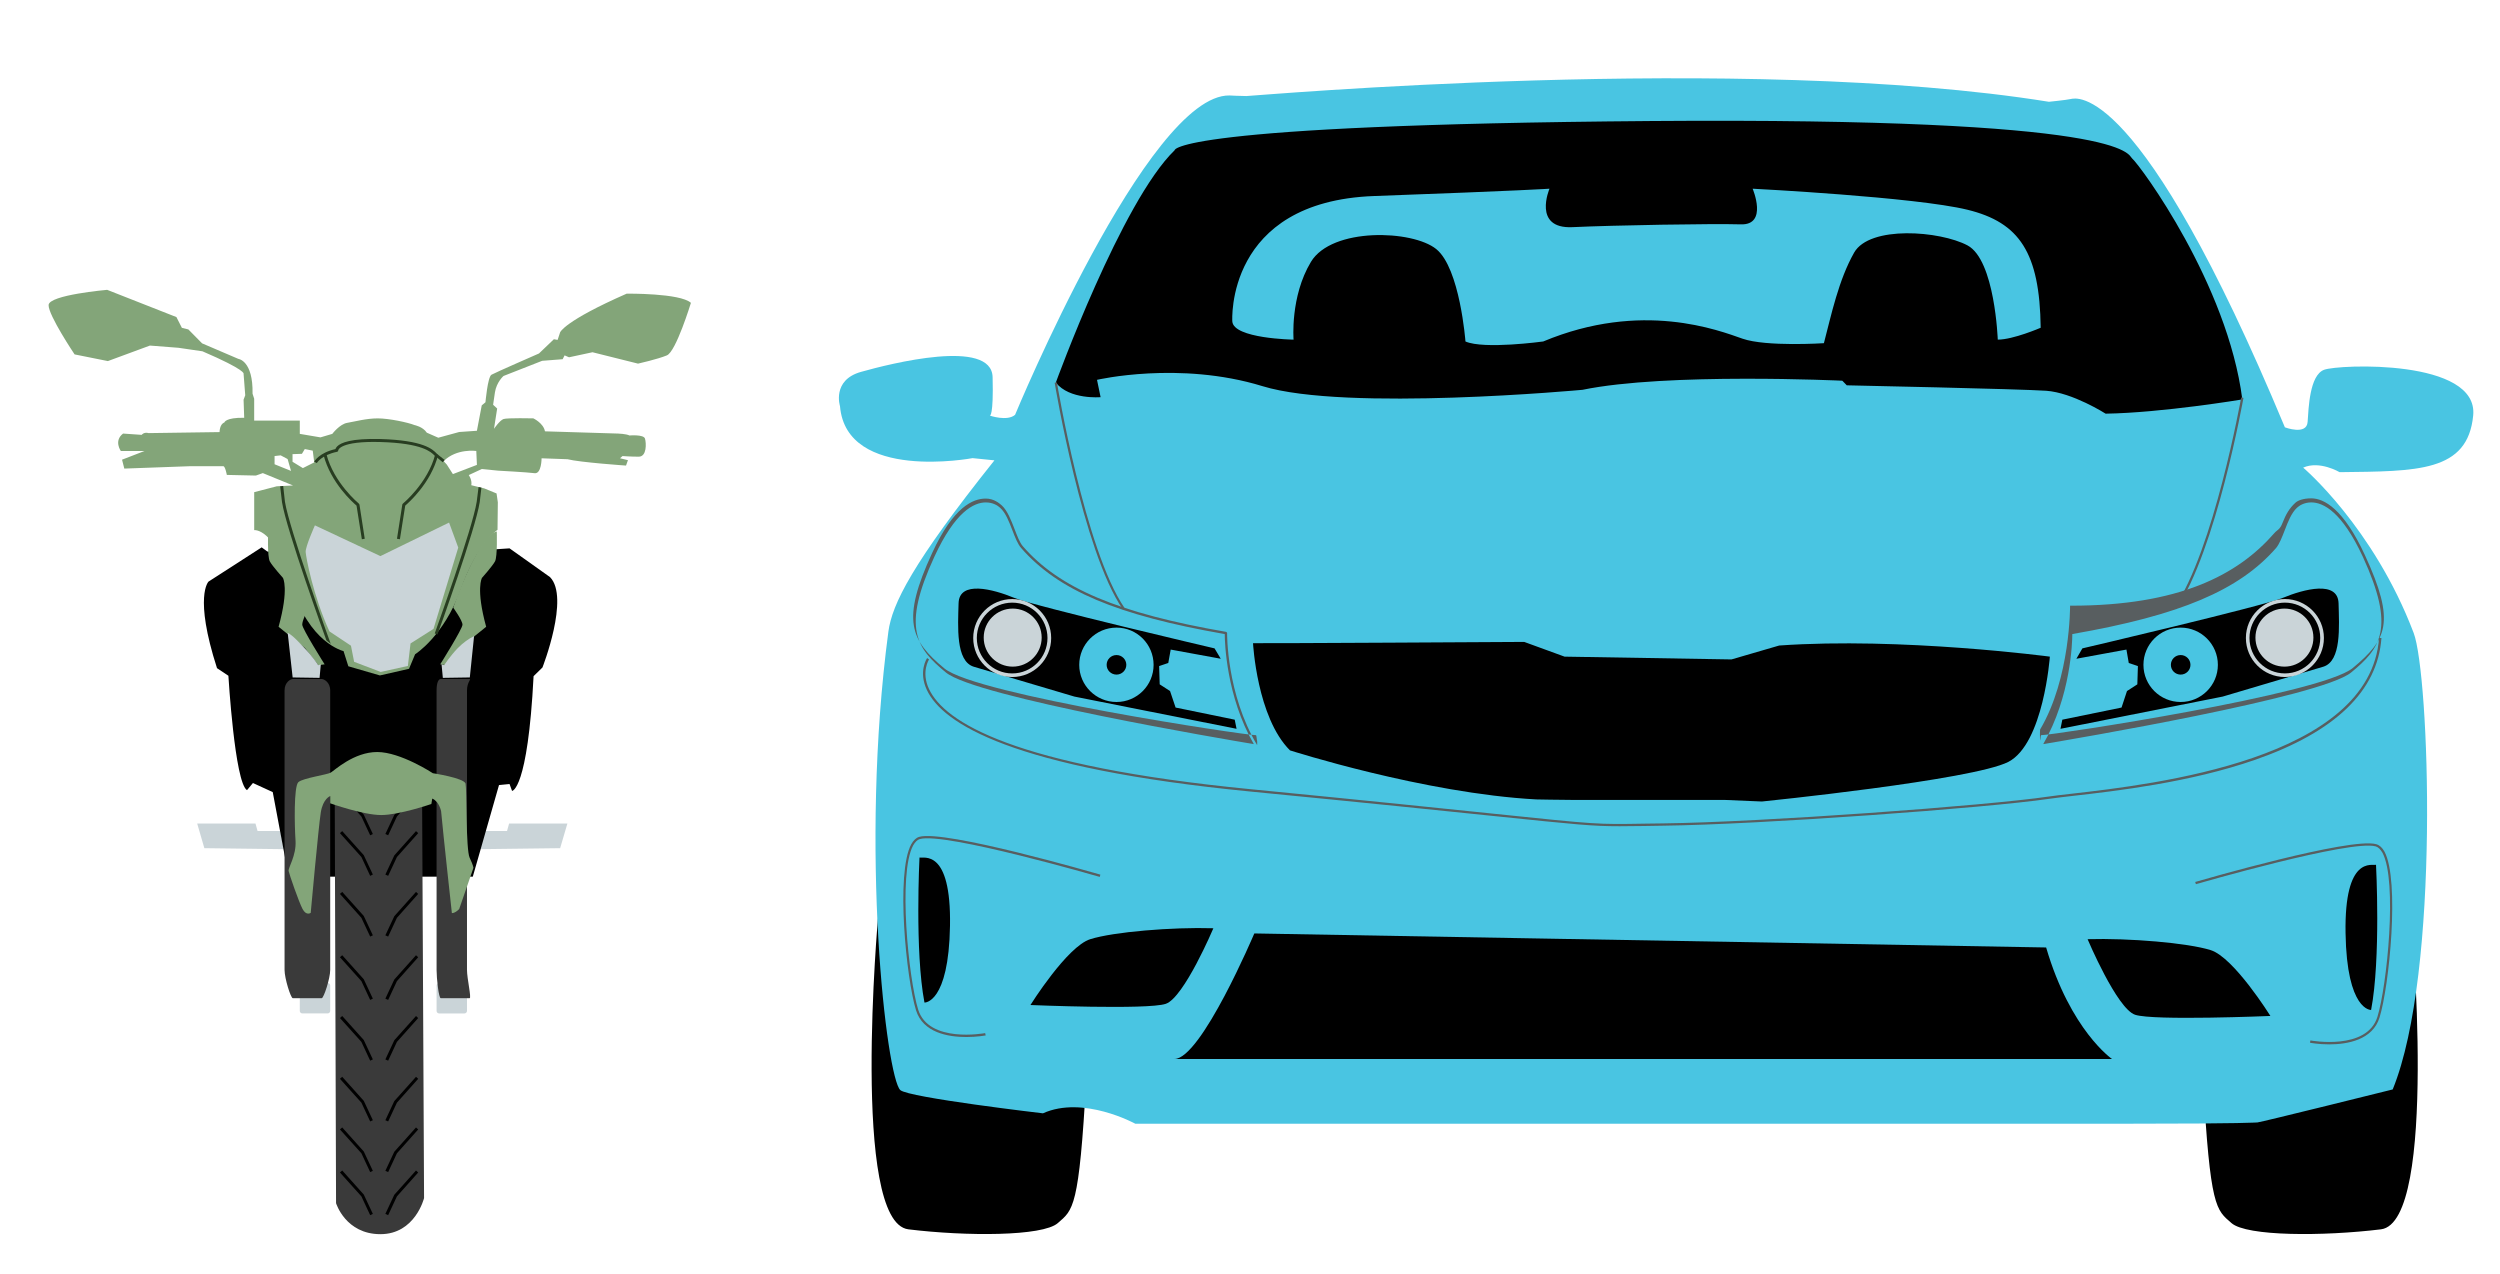 <?xml version="1.0" encoding="utf-8"?>
<!-- Generator: Adobe Illustrator 16.0.0, SVG Export Plug-In . SVG Version: 6.00 Build 0)  -->
<!DOCTYPE svg PUBLIC "-//W3C//DTD SVG 1.1//EN" "http://www.w3.org/Graphics/SVG/1.1/DTD/svg11.dtd">
<svg version="1.1" xmlns="http://www.w3.org/2000/svg" xmlns:xlink="http://www.w3.org/1999/xlink" x="0px" y="0px" width="157px"
	 height="80px" viewBox="0 0 157 80" enable-background="new 0 0 157 80" xml:space="preserve">
<g id="Marcos">
</g>
<g id="Imagenes">
</g>
<g id="Marcos_cintillos">
</g>
<g id="Publicidad">
</g>
<g id="Logo">
</g>
<g id="Botones">
</g>
<g id="TXT">
</g>
<g id="Pico_y_Placa">
	<g>
		<g>
			<path d="M55.149,57.536c0,0-1.732,19.217,1.898,19.666c3.629,0.444,8.434,0.444,9.385-0.393c0.957-0.839,1.336-0.895,1.785-9.055
				L55.149,57.536z"/>
			<path d="M151.421,57.536c0,0,1.732,19.217-1.898,19.666c-3.629,0.444-8.434,0.444-9.387-0.393
				c-0.955-0.839-1.342-0.895-1.789-9.055L151.421,57.536z"/>
			<path fill="#49C5E2" d="M63.747,26.05c0,0,8.336-20.134,13.467-20.055c0,0,0.678,0.037,1.061,0.037
				c0.385,0,31.158-2.736,50.398,0.36c0,0,1.09-0.11,1.375-0.175c0.293-0.051,4.305-1.314,13.443,20.619
				c0,0,1.375,0.521,1.428-0.342c0.061-0.861,0.121-2.931,1.035-3.272c0.922-0.345,9.705-0.694,9.363,2.868
				c-0.344,3.562-3.506,3.503-8.391,3.562c0,0-1.256-0.746-2.287-0.285c0,0,4.416,3.732,6.943,10.393
				c0.967,2.562,1.689,21.291-1.32,28.657c0,0-8.324,2.073-8.498,2.073c-0.172,0-0.684,0.079-7.93,0.079c-7.234,0-62.539,0-62.539,0
				s-3.271-1.795-5.797-0.652c0,0-8.439-0.986-8.959-1.46c-0.859-0.785-2.574-15.087-0.748-28.792
				c0.232-1.725,1.492-4.282,6.66-10.755l-1.373-0.139c0,0-7.928,1.501-8.326-3.265c0,0-0.523-1.633,1.32-2.152
				c1.834-0.517,8.215-2.133,8.264,0.338c0.064,2.474-0.172,2.41-0.172,2.41S63.257,26.476,63.747,26.05z"/>
			<path d="M77.54,45.196l-3.713-0.762l-0.348-1.037l-0.65-0.42l-0.035-1.148l0.574-0.194l0.152-0.842l3.143,0.576l-0.389-0.651
				c0,0-11.293-2.643-12.596-3.178c-1.301-0.536-3.445-1.112-3.479,0.351c-0.039,1.452-0.189,3.628,0.953,3.979
				c1.148,0.345,6.32,1.875,6.32,1.875l10.184,2.024L77.54,45.196z M70.118,44.085c-1.293,0-2.342-1.045-2.342-2.332
				c0-1.291,1.049-2.339,2.342-2.339c1.285,0,2.328,1.048,2.328,2.339C72.446,43.04,71.403,44.085,70.118,44.085z"/>
			<path d="M133.901,9.954c-0.293-0.244-0.066-2.585-30.211-2.354C73.536,7.835,73.765,9.438,73.765,9.438
				c-3.326,3.217-7.459,14.588-7.459,14.588c0.861,1.088,2.811,0.916,2.811,0.916l-0.225-1.088c0,0,5.17-1.207,10.393,0.397
				c5.229,1.612,20.098,0.229,20.098,0.229c5.281-1.092,16.314-0.571,16.314-0.571l0.281,0.289c0,0,10.854,0.228,12.52,0.342
				c1.662,0.116,3.736,1.439,3.736,1.439c3.559-0.057,8.584-0.895,8.584-0.895C139.897,17.851,134.425,10.407,133.901,9.954z
				 M125.46,21.329c0,0-0.176-4.996-1.9-5.918c-1.725-0.917-6.145-1.267-7.123,0.457c-0.975,1.724-1.432,3.908-1.896,5.684
				c0,0-3.617,0.237-5.109-0.282c-1.486-0.517-6.318-2.415-12.518,0.175c0,0-3.727,0.512-4.883,0c0,0-0.346-4.6-1.836-5.803
				c-1.492-1.207-6.549-1.377-7.867,0.802c-1.316,2.185-1.092,4.886-1.092,4.886s-3.793-0.06-3.848-1.152
				c0,0-0.461-7.521,8.902-7.867c9.357-0.34,11.018-0.46,11.018-0.46s-1.084,2.53,1.439,2.415c2.531-0.12,8.85-0.231,10.574-0.176
				c1.721,0.056,0.744-2.239,0.744-2.239s10.223,0.521,13.494,1.322s4.535,2.696,4.596,7.41
				C128.155,20.582,126.437,21.329,125.46,21.329z"/>
			<g>
				<path fill="#585E60" d="M78.882,46.169c-0.008,0-0.008,0-0.016,0c-0.711,0-17.555-2.532-19.559-4.192
					c-2.135-1.771-2.723-3.016-0.766-7.253c1.334-2.898,2.563-3.414,3.367-3.414c0.5,0,0.84,0.285,1.002,0.428
					c0.361,0.331,0.588,0.934,0.809,1.501c0.162,0.421,0.316,0.834,0.516,1.065c2.295,2.641,5.996,4.205,12.764,5.377
					c0.031,0.008,0.064,0.045,0.064,0.079c0,0.035-0.041,3.813,1.881,7.025c0.016,0.028,0.008-0.306-0.002-0.286
					C78.929,46.519,78.907,46.169,78.882,46.169z M61.909,31.552c-0.76,0-1.932,0.592-3.232,3.414
					c-2.076,4.501-1.105,5.752,0.723,7.264c1.877,1.554,17.607,4.211,19.34,4.501c-1.732-2.999-1.826-6.405-1.826-6.911
					c-6.768-1.179-10.475-2.747-12.789-5.409c-0.213-0.246-0.375-0.663-0.543-1.099c-0.211-0.549-0.426-1.113-0.775-1.424
					C62.671,31.758,62.362,31.552,61.909,31.552z"/>
			</g>
			<g>
				<path fill="#CAD4D8" d="M63.569,42.517c-1.352,0-2.451-1.101-2.451-2.45c0-1.351,1.1-2.446,2.451-2.446
					c1.346,0,2.445,1.096,2.445,2.446C66.015,41.416,64.915,42.517,63.569,42.517z M63.569,37.846c-1.225,0-2.225,0.997-2.225,2.221
					c0,1.228,1,2.224,2.225,2.224c1.221,0,2.213-0.996,2.213-2.224C65.782,38.843,64.79,37.846,63.569,37.846z"/>
			</g>
			<path d="M70.733,41.753c0,0.338-0.279,0.612-0.615,0.612c-0.344,0-0.621-0.274-0.621-0.612c0-0.342,0.277-0.616,0.621-0.616
				C70.454,41.137,70.733,41.411,70.733,41.753z"/>
			<path fill="#CAD4D8" d="M65.417,40.042c0,1.004-0.818,1.823-1.818,1.823c-1.008,0-1.822-0.819-1.822-1.823
				c0-1.009,0.814-1.823,1.822-1.823C64.599,38.219,65.417,39.033,65.417,40.042z"/>
			<path d="M129.399,45.769l10.189-2.024c0,0,5.162-1.53,6.313-1.875c1.152-0.351,0.996-2.526,0.961-3.979
				c-0.039-1.463-2.188-0.887-3.486-0.351c-1.303,0.535-12.602,3.178-12.602,3.178l-0.377,0.651l3.143-0.576l0.146,0.842
				l0.574,0.194l-0.035,1.148l-0.65,0.42l-0.342,1.037l-3.719,0.762L129.399,45.769z M134.608,41.753
				c0-1.291,1.045-2.339,2.338-2.339c1.285,0,2.336,1.048,2.336,2.339c0,1.287-1.051,2.332-2.336,2.332
				C135.653,44.085,134.608,43.04,134.608,41.753z"/>
			<g>
				<path fill="#585E60" d="M128.179,46.169c-0.023,0-0.045,0.35-0.059,0.327c-0.016-0.017-0.016-0.665,0-0.688
					c1.912-3.216,1.881-7.771,1.881-7.771s0.023,0,0.064,0c6.764,0,10.459-1.912,12.758-4.551c0.199-0.228,0.354-0.215,0.518-0.645
					c0.217-0.556,0.441-0.934,0.813-1.271c0.152-0.142,0.492-0.274,0.992-0.274c0.805,0,2.035,0.665,3.369,3.563
					c1.955,4.233,1.371,5.317-0.762,7.093c-2.01,1.66-18.848,4.217-19.564,4.217C128.181,46.169,128.181,46.169,128.179,46.169z
					 M130.142,39.819c-0.002,0.506-0.094,3.912-1.826,6.911c1.732-0.29,17.469-2.947,19.34-4.501
					c1.836-1.512,2.799-2.763,0.73-7.264c-1.309-2.822-2.477-3.414-3.24-3.414c-0.451,0-0.756,0.206-0.896,0.336
					c-0.34,0.311-0.564,0.875-0.773,1.424c-0.17,0.436-0.332,0.853-0.535,1.099C140.62,37.072,136.911,38.641,130.142,39.819z"/>
			</g>
			<g>
				<path fill="#CAD4D8" d="M141.042,40.066c0-1.351,1.096-2.446,2.449-2.446c1.35,0,2.451,1.096,2.451,2.446
					c0,1.35-1.102,2.45-2.451,2.45C142.138,42.517,141.042,41.416,141.042,40.066z M141.267,40.066c0,1.228,0.998,2.224,2.225,2.224
					c1.225,0,2.219-0.996,2.219-2.224c0-1.224-0.994-2.221-2.219-2.221C142.265,37.846,141.267,38.843,141.267,40.066z"/>
			</g>
			<path d="M136.331,41.753c0,0.338,0.273,0.612,0.615,0.612c0.338,0,0.615-0.274,0.615-0.612c0-0.342-0.277-0.616-0.615-0.616
				C136.604,41.137,136.331,41.411,136.331,41.753z"/>
			<path fill="#CAD4D8" d="M141.642,40.042c0,1.004,0.814,1.823,1.822,1.823c1.004,0,1.818-0.819,1.818-1.823
				c0-1.009-0.814-1.823-1.818-1.823C142.456,38.219,141.642,39.033,141.642,40.042z"/>
			<path d="M78.69,40.392c0,0,0.244,4.663,2.32,6.731c0,0,8.426,2.7,15.469,3.081c0,0,1.545,0.031,2.229,0.031
				c0.697,0,9.576,0,9.576,0l2.367,0.1c0,0,13.25-1.345,15.475-2.489c2.213-1.151,2.605-6.609,2.605-6.609
				s-9.348-1.238-16.998-0.698l-2.996,0.873l-10.482-0.175l-2.535-0.925C95.72,40.312,79.032,40.411,78.69,40.392z"/>
			<path d="M76.2,58.294c0,0-1.844,4.359-2.99,4.746c-1.143,0.386-8.498,0.075-8.498,0.075s2.299-3.677,3.756-4.134
				C69.921,58.521,73.599,58.215,76.2,58.294z"/>
			<path d="M131.101,58.981c0,0,1.84,4.364,2.984,4.746c1.15,0.385,8.496,0.075,8.496,0.075s-2.291-3.677-3.75-4.135
				C137.38,59.212,133.702,58.906,131.101,58.981z"/>
			<path d="M78.771,58.62c0,0-3.338,7.884-5.02,7.884h58.883c0,0-2.609-1.792-4.137-7.003L78.771,58.62z"/>
			<path d="M57.745,53.851c0,0-0.303,5.897,0.311,9.11c0,0,1.523,0.079,1.604-4.825C59.741,53.238,57.976,53.929,57.745,53.851z"/>
			<g>
				<path fill="#585E60" d="M60.685,65.125c-1.135,0-2.725-0.267-3.16-1.685c-0.605-1.949-1.281-8.609-0.301-10.416
					c0.143-0.254,0.309-0.413,0.502-0.47c1.609-0.46,10.975,2.257,11.377,2.372l-0.037,0.144c-0.105-0.028-9.73-2.825-11.305-2.376
					c-0.152,0.044-0.287,0.179-0.416,0.4c-0.957,1.776-0.285,8.369,0.316,10.307c0.664,2.133,4.168,1.485,4.207,1.478l0.033,0.147
					C61.884,65.026,61.368,65.125,60.685,65.125z"/>
			</g>
			<path d="M149.214,54.307c0,0,0.309,5.897-0.309,9.119c0,0-1.527,0.07-1.604-4.829C147.22,53.695,148.981,54.387,149.214,54.307z"
				/>
			<g>
				<path fill="#585E60" d="M146.276,65.587c-0.676,0-1.201-0.1-1.209-0.105l0.025-0.143c0.039,0.008,3.543,0.651,4.209-1.477
					c0.598-1.938,1.271-8.526,0.318-10.31c-0.129-0.215-0.264-0.35-0.422-0.398c-1.572-0.448-11.199,2.349-11.295,2.372
					l-0.043-0.139c0.402-0.115,9.766-2.833,11.371-2.371c0.197,0.055,0.373,0.211,0.516,0.469c0.967,1.807,0.297,8.463-0.311,10.417
					C148.999,65.314,147.411,65.587,146.276,65.587z"/>
			</g>
			<g>
				<path fill="#585E60" d="M101.704,51.888c-1.682,0-2.73-0.106-7.793-0.631c-3.146-0.326-7.898-0.818-15.348-1.544
					c-15.035-1.471-19.371-4.282-20.355-6.383c-0.541-1.155-0.01-1.966,0.016-2.002l0.119,0.081c0,0.007-0.51,0.785,0,1.865
					c0.973,2.061,5.277,4.833,20.238,6.292c7.441,0.726,12.197,1.223,15.346,1.548c6.375,0.663,6.375,0.663,9.316,0.611
					c0.357-0.008,0.752-0.012,1.209-0.016c6.152-0.075,20.291-1.108,24.189-1.684c0.365-0.057,0.865-0.111,1.498-0.184
					c5.121-0.588,18.721-2.152,19.266-9.781l0.15,0.008c-0.24,3.328-2.908,5.896-7.926,7.646c-4.1,1.426-8.721,1.958-11.48,2.271
					c-0.627,0.072-1.119,0.132-1.484,0.184c-3.906,0.572-18.057,1.608-24.209,1.684c-0.461,0.008-0.855,0.012-1.213,0.02
					C102.626,51.881,102.146,51.888,101.704,51.888z"/>
			</g>
			<g>
				<path fill="#585E60" d="M70.509,38.259c-2.51-3.646-4.26-14.113-4.275-14.221l0.141-0.024
					c0.014,0.103,1.766,10.548,4.246,14.166L70.509,38.259z"/>
			</g>
			<g>
				<path fill="#585E60" d="M136.655,38.259l-0.121-0.079c2.488-3.622,4.197-13.122,4.213-13.222l0.143,0.028
					C140.874,25.077,139.163,34.613,136.655,38.259z"/>
			</g>
		</g>
		<g>
			<polygon fill="#CAD4D8" points="17.819,53.328 12.833,53.265 12.384,51.72 16.044,51.716 16.175,52.187 17.608,52.187 			"/>
			<polygon fill="#CAD4D8" points="30.14,53.328 35.177,53.265 35.632,51.72 31.972,51.716 31.841,52.187 30.405,52.187 			"/>
			<path d="M16.792,34.638l-0.359-0.264l-3.336,2.149c0,0-0.932,0.903,0.531,5.437l0.715,0.477c0,0,0.398,6.705,1.168,7.185
				l0.373-0.449l1.244,0.571l0.998,5.309h11.566l1.645-5.751l0.662-0.066l0.158,0.434c0,0,0.982-0.025,1.352-7.207l0.557-0.545
				c0,0,1.725-4.404,0.475-5.675l-2.541-1.806l-0.795,0.052L16.792,34.638z"/>
			<path fill="#CAD4D8" d="M20.737,63.485c0,0.086-0.072,0.158-0.16,0.158h-1.592c-0.088,0-0.158-0.072-0.158-0.158v-1.593
				c0-0.088,0.07-0.159,0.158-0.159h1.592c0.088,0,0.16,0.071,0.16,0.159V63.485z"/>
			<path fill="#CAD4D8" d="M29.327,61.893c0-0.088-0.072-0.159-0.158-0.159h-1.594c-0.088,0-0.158,0.071-0.158,0.159v1.593
				c0,0.084,0.07,0.158,0.158,0.158h1.594c0.086,0,0.158-0.074,0.158-0.158V61.893z"/>
			<path fill="#83A579" d="M39.354,18.442c-3.936,1.729-4.178,2.427-4.178,2.427l-0.158,0.476l-0.236-0.04l-0.934,0.893
				c0,0-2.742,1.198-2.984,1.335c-0.238,0.137-0.377,1.729-0.377,1.729l-0.234,0.197l-0.303,1.593l-1.113,0.078l-1.313,0.359
				l-0.721-0.317c-0.252-0.38-0.771-0.477-0.771-0.477c-0.396-0.161-1.594-0.421-2.309-0.421c-0.717,0-1.438,0.2-1.916,0.28
				c-0.475,0.078-0.939,0.693-0.939,0.693l-0.742,0.22l-1.299-0.22v-0.835h-2.865v-1.371l-0.102-0.317
				c0.039-2.086-0.891-2.186-0.891-2.186l-2.279-0.976l-0.861-0.873l-0.408-0.101l-0.342-0.675l-4.35-1.711
				c0,0-3.656,0.318-3.678,0.955c-0.02,0.636,1.633,3.1,1.633,3.1l2.09,0.419l2.639-0.974l1.793,0.139l1.508,0.221
				c2.764,1.189,2.582,1.409,2.582,1.409l0.104,1.352l-0.104,0.278l0.039,1.136c-1.191-0.021-1.246,0.297-1.246,0.297
				c-0.301,0.1-0.301,0.601-0.301,0.601l-4.449,0.064c-0.316-0.081-0.441,0.11-0.441,0.11l-1.17-0.081
				c-0.598,0.458-0.141,1.094-0.141,1.094h1.49l-1.414,0.546l0.143,0.559l4.076-0.148h2.143c0.119,0,0.219,0.545,0.219,0.545
				l1.824,0.041l0.436-0.155l1.898,0.777l-1.021,0.052l-1.418,0.368v2.386c0,0,1.281-0.178,2.352,3.46
				c1.072,3.64,3.258,4.136,3.258,4.136l0.301,0.953l1.984,0.576l1.828-0.418l0.381-0.912c0,0,1.797-1.117,2.869-4.076
				c1.07-2.963,2.307-3.737,2.307-3.737l0.02-1.729l-0.08-0.557l-0.775-0.318l-0.811-0.199c0.061-0.338-0.16-0.637-0.16-0.637
				l0.818-0.38l1.033,0.103c0,0,1.852,0.1,2.281,0.158c0.441,0.06,0.441-0.935,0.441-0.935L34.54,28.8l1.098,0.039
				c0.773,0.2,3.676,0.399,3.676,0.399l0.121-0.339l-0.498-0.12l0.158-0.139c0,0,0.498,0.04,1.016,0.04
				c0.516,0,0.477-0.855,0.395-1.132c-0.078-0.278-0.975-0.199-0.975-0.199c-0.195-0.103-0.717-0.121-0.717-0.121l-4.59-0.14
				c-0.094-0.517-0.732-0.815-0.732-0.815s-1.635-0.037-1.869,0.042c-0.236,0.079-0.6,0.614-0.6,0.614l0.199-1.272l-0.254-0.238
				c0,0,0.014-0.119,0.113-0.772c0.1-0.657,0.541-1.036,0.541-1.036l2.426-0.952l1.287-0.1l0.123-0.241l0.277,0.12l1.475-0.317
				l2.859,0.715c0,0,1.232-0.276,1.811-0.518c0.576-0.235,1.51-3.299,1.51-3.299C42.714,18.401,39.354,18.442,39.354,18.442z
				 M17.243,29.156v-0.516l0.383-0.044l0.436,0.232l0.215,0.745L17.243,29.156z M19.021,29.397l-0.65-0.398v-0.479l0.59-0.02
				l0.18-0.299l0.5,0.1l0.092,0.737L19.021,29.397z M28.442,29.773l-0.381-0.595l-0.199-0.22c0.816-0.815,2.049-0.637,2.049-0.637
				l0.039,0.874L28.442,29.773z"/>
			<path fill="#CAD4D8" d="M19.776,32.992c0,0-0.605,1.354-0.58,1.673c0.018,0.316,0.457,2.725,1.492,4.987l1.352,0.898l0.199,1.012
				l1.668,0.636l1.707-0.377l0.168-1.412l1.443-0.916l1.553-5.105l-0.576-1.571l-4.313,2.106L19.776,32.992z"/>
			<g>
				<path fill="#283D21" d="M22.724,33.865l-0.334-2.114c-0.225-0.188-1.619-1.423-2.074-3.186l0.182-0.046
					c0.467,1.813,2.027,3.097,2.039,3.109c0.014,0.015,0.027,0.036,0.037,0.058l0.332,2.148L22.724,33.865z"/>
			</g>
			<g>
				<path fill="#283D21" d="M25.114,33.865l-0.184-0.03l0.334-2.148c0.008-0.021,0.018-0.043,0.035-0.058
					c0.012-0.013,1.574-1.296,2.037-3.109l0.18,0.046c-0.449,1.763-1.848,2.997-2.068,3.186L25.114,33.865z"/>
			</g>
			<g>
				<path fill="#283D21" d="M19.896,29.081l-0.166-0.085c0.016-0.024,0.301-0.558,1.334-0.794c0.016-0.043,0.043-0.1,0.102-0.161
					c0.232-0.242,0.885-0.519,2.725-0.47c2.721,0.078,3.279,0.653,3.52,0.896l0.025,0.029l0.484,0.388l-0.113,0.146l-0.531-0.434
					c-0.207-0.207-0.742-0.764-3.389-0.837c-2.557-0.072-2.646,0.514-2.646,0.519c0.002,0.047-0.025,0.085-0.074,0.095
					C20.173,28.58,19.903,29.077,19.896,29.081z"/>
			</g>
			<g>
				<path fill="#283D21" d="M20.497,40.212c-0.102-0.27-2.527-6.994-2.787-8.676l-0.117-0.996l0.191-0.021l0.111,0.993
					c0.256,1.66,2.844,8.86,2.875,8.924L20.497,40.212z"/>
			</g>
			<g>
				<path fill="#283D21" d="M27.472,39.846L27.3,39.781c0.02-0.064,2.385-6.609,2.637-8.273l0.117-0.922l0.178,0.04l-0.105,0.906
					C29.868,33.218,27.575,39.575,27.472,39.846z"/>
			</g>
			<path fill="#83A579" d="M16.837,33.373c0,0-0.055,1.59,0.107,1.881c0.156,0.293,0.824,1.035,0.824,1.035s0.395,0.662-0.273,3.073
				l1.65,1.327l0.844,1.084l0.398-0.052c0,0-1.406-2.226-1.406-2.492c0-0.266,0.271-0.793,0.271-0.793S17.845,33.692,16.837,33.373z
				"/>
			<path fill="#83A579" d="M31.198,33.373c0,0,0.049,1.59-0.111,1.881c-0.156,0.293-0.818,1.035-0.818,1.035s-0.4,0.662,0.262,3.073
				l-1.645,1.327l-0.846,1.084l-0.396-0.052c0,0,1.4-2.226,1.4-2.492c0-0.266-0.582-1.068-0.582-1.068S29.987,33.664,31.198,33.373z
				"/>
			<path fill="#CAD4D8" d="M18.067,39.743l0.311,2.801l1.691,0.026l0.078-0.849l-0.158,0.052c0,0-0.377-0.574-0.863-1.075
				C18.802,40.368,18.386,39.894,18.067,39.743z"/>
			<path fill="#3A3A3A" d="M20.737,60.91c0,0.541-0.408,1.776-0.533,1.776h-1.818c-0.123,0-0.516-1.235-0.516-1.776V43.366
				c0-0.539,0.393-0.725,0.516-0.725h1.818c0.125,0,0.533,0.186,0.533,0.725V60.91z"/>
			<path fill="#CAD4D8" d="M29.772,39.947l-0.268,2.597L27.81,42.57l-0.08-0.849l0.164,0.052c0,0,0.373-0.574,0.857-1.075
				C29.077,40.368,29.454,40.094,29.772,39.947z"/>
			<path fill="#3A3A3A" d="M27.417,60.91c0,0.541,0.135,1.776,0.262,1.776h1.814c0.125,0-0.166-1.235-0.166-1.776V43.366
				c0-0.539,0.291-0.725,0.166-0.725h-1.814c-0.127,0-0.262,0.186-0.262,0.725V60.91z"/>
			<path fill="#3A3A3A" d="M21.022,50.271l0.082,25.287c0,0,0.594,1.948,2.785,1.948c2.186,0,2.742-2.267,2.742-2.267l-0.121-24.771
				c0,0-0.199-1.948-2.701-1.948C21.3,48.521,21.022,50.271,21.022,50.271z"/>
			<g>
				<rect x="23.597" y="49.323" width="0" height="27.684"/>
			</g>
			<g>
				<path d="M23.247,76.313l-0.551-1.18l-1.348-1.501l0.143-0.125l1.355,1.512c0.002,0.005,0.01,0.014,0.01,0.022l0.559,1.192
					L23.247,76.313z"/>
			</g>
			<g>
				<path d="M23.247,73.608l-0.551-1.181l-1.348-1.498l0.143-0.126l1.355,1.512c0.002,0.005,0.01,0.013,0.01,0.021l0.559,1.193
					L23.247,73.608z"/>
			</g>
			<g>
				<path d="M23.247,70.427l-0.551-1.179l-1.348-1.5l0.143-0.125l1.355,1.512c0.002,0.006,0.01,0.014,0.01,0.021l0.559,1.193
					L23.247,70.427z"/>
			</g>
			<g>
				<path d="M23.247,66.61l-0.551-1.18l-1.348-1.498l0.143-0.127l1.355,1.509c0.002,0.008,0.01,0.017,0.01,0.024l0.559,1.194
					L23.247,66.61z"/>
			</g>
			<g>
				<path d="M23.247,62.794l-0.551-1.18l-1.348-1.501l0.143-0.125l1.355,1.511c0.002,0.01,0.01,0.014,0.01,0.023l0.559,1.193
					L23.247,62.794z"/>
			</g>
			<g>
				<path d="M23.247,58.817l-0.551-1.178l-1.348-1.502l0.143-0.126l1.355,1.512c0.002,0.006,0.01,0.014,0.01,0.024l0.559,1.191
					L23.247,58.817z"/>
			</g>
			<g>
				<path d="M23.247,55.003l-0.551-1.183l-1.348-1.499l0.143-0.127l1.355,1.512c0.002,0.008,0.01,0.015,0.01,0.024l0.559,1.191
					L23.247,55.003z"/>
			</g>
			<g>
				<path d="M23.247,52.457l-0.551-1.181l-1.348-1.501l0.143-0.123l1.355,1.509c0.002,0.008,0.01,0.014,0.01,0.024l0.559,1.191
					L23.247,52.457z"/>
			</g>
			<g>
				<path d="M24.376,76.313L24.2,76.233l0.557-1.192c0.002-0.009,0.008-0.018,0.016-0.022l1.352-1.512l0.137,0.125l-1.336,1.501
					L24.376,76.313z"/>
			</g>
			<g>
				<path d="M24.376,73.608L24.2,73.53l0.557-1.193c0.002-0.009,0.008-0.017,0.016-0.021l1.352-1.512l0.137,0.126l-1.336,1.498
					L24.376,73.608z"/>
			</g>
			<g>
				<path d="M24.376,70.427L24.2,70.35l0.557-1.193c0.002-0.008,0.008-0.016,0.016-0.021l1.352-1.512l0.137,0.125l-1.336,1.5
					L24.376,70.427z"/>
			</g>
			<g>
				<path d="M24.376,66.61L24.2,66.533l0.557-1.194c0.002-0.008,0.008-0.017,0.016-0.024l1.352-1.509l0.137,0.127l-1.336,1.498
					L24.376,66.61z"/>
			</g>
			<g>
				<path d="M24.376,62.794L24.2,62.716l0.557-1.193c0.002-0.01,0.008-0.014,0.016-0.023l1.352-1.511l0.137,0.125l-1.336,1.501
					L24.376,62.794z"/>
			</g>
			<g>
				<path d="M24.376,58.817L24.2,58.739l0.557-1.191c0.002-0.011,0.008-0.019,0.016-0.024l1.352-1.512l0.137,0.126l-1.336,1.502
					L24.376,58.817z"/>
			</g>
			<g>
				<path d="M24.376,55.003L24.2,54.922l0.557-1.191c0.002-0.01,0.008-0.017,0.016-0.024l1.352-1.512l0.137,0.127l-1.336,1.499
					L24.376,55.003z"/>
			</g>
			<g>
				<path d="M24.376,52.457l-0.176-0.08l0.557-1.191c0.002-0.011,0.008-0.017,0.016-0.024l1.352-1.509l0.137,0.123l-1.336,1.501
					L24.376,52.457z"/>
			</g>
			<path fill="#83A579" d="M19.513,57.327c0,0-0.275,0.209-0.516-0.248c-0.238-0.456-0.834-2.183-0.871-2.38
				c-0.041-0.199,0.494-0.972,0.434-1.905c-0.064-0.938-0.117-3.419,0.18-3.678c0.299-0.258,1.791-0.457,2.031-0.596
				c0.236-0.139,1.447-1.293,2.918-1.293s3.496,1.332,3.496,1.332s1.971,0.299,2.053,0.656c0.076,0.359,0.018,4.157,0.256,4.651
				c0.238,0.5,0.238,0.637,0.238,0.637l-0.895,2.585c0,0-0.236,0.257-0.459,0.257c0,0-0.553-5.027-0.676-6.399
				c0,0-0.117-0.616-0.557-0.795l-0.055,0.34c0,0-2.018,0.694-3.15,0.694s-3.203-0.737-3.203-0.737v-0.456
				c0,0-0.453,0.159-0.592,1.034C20.005,51.901,19.513,57.327,19.513,57.327z"/>
		</g>
	</g>
</g>
<g id="Guia">
</g>
</svg>
